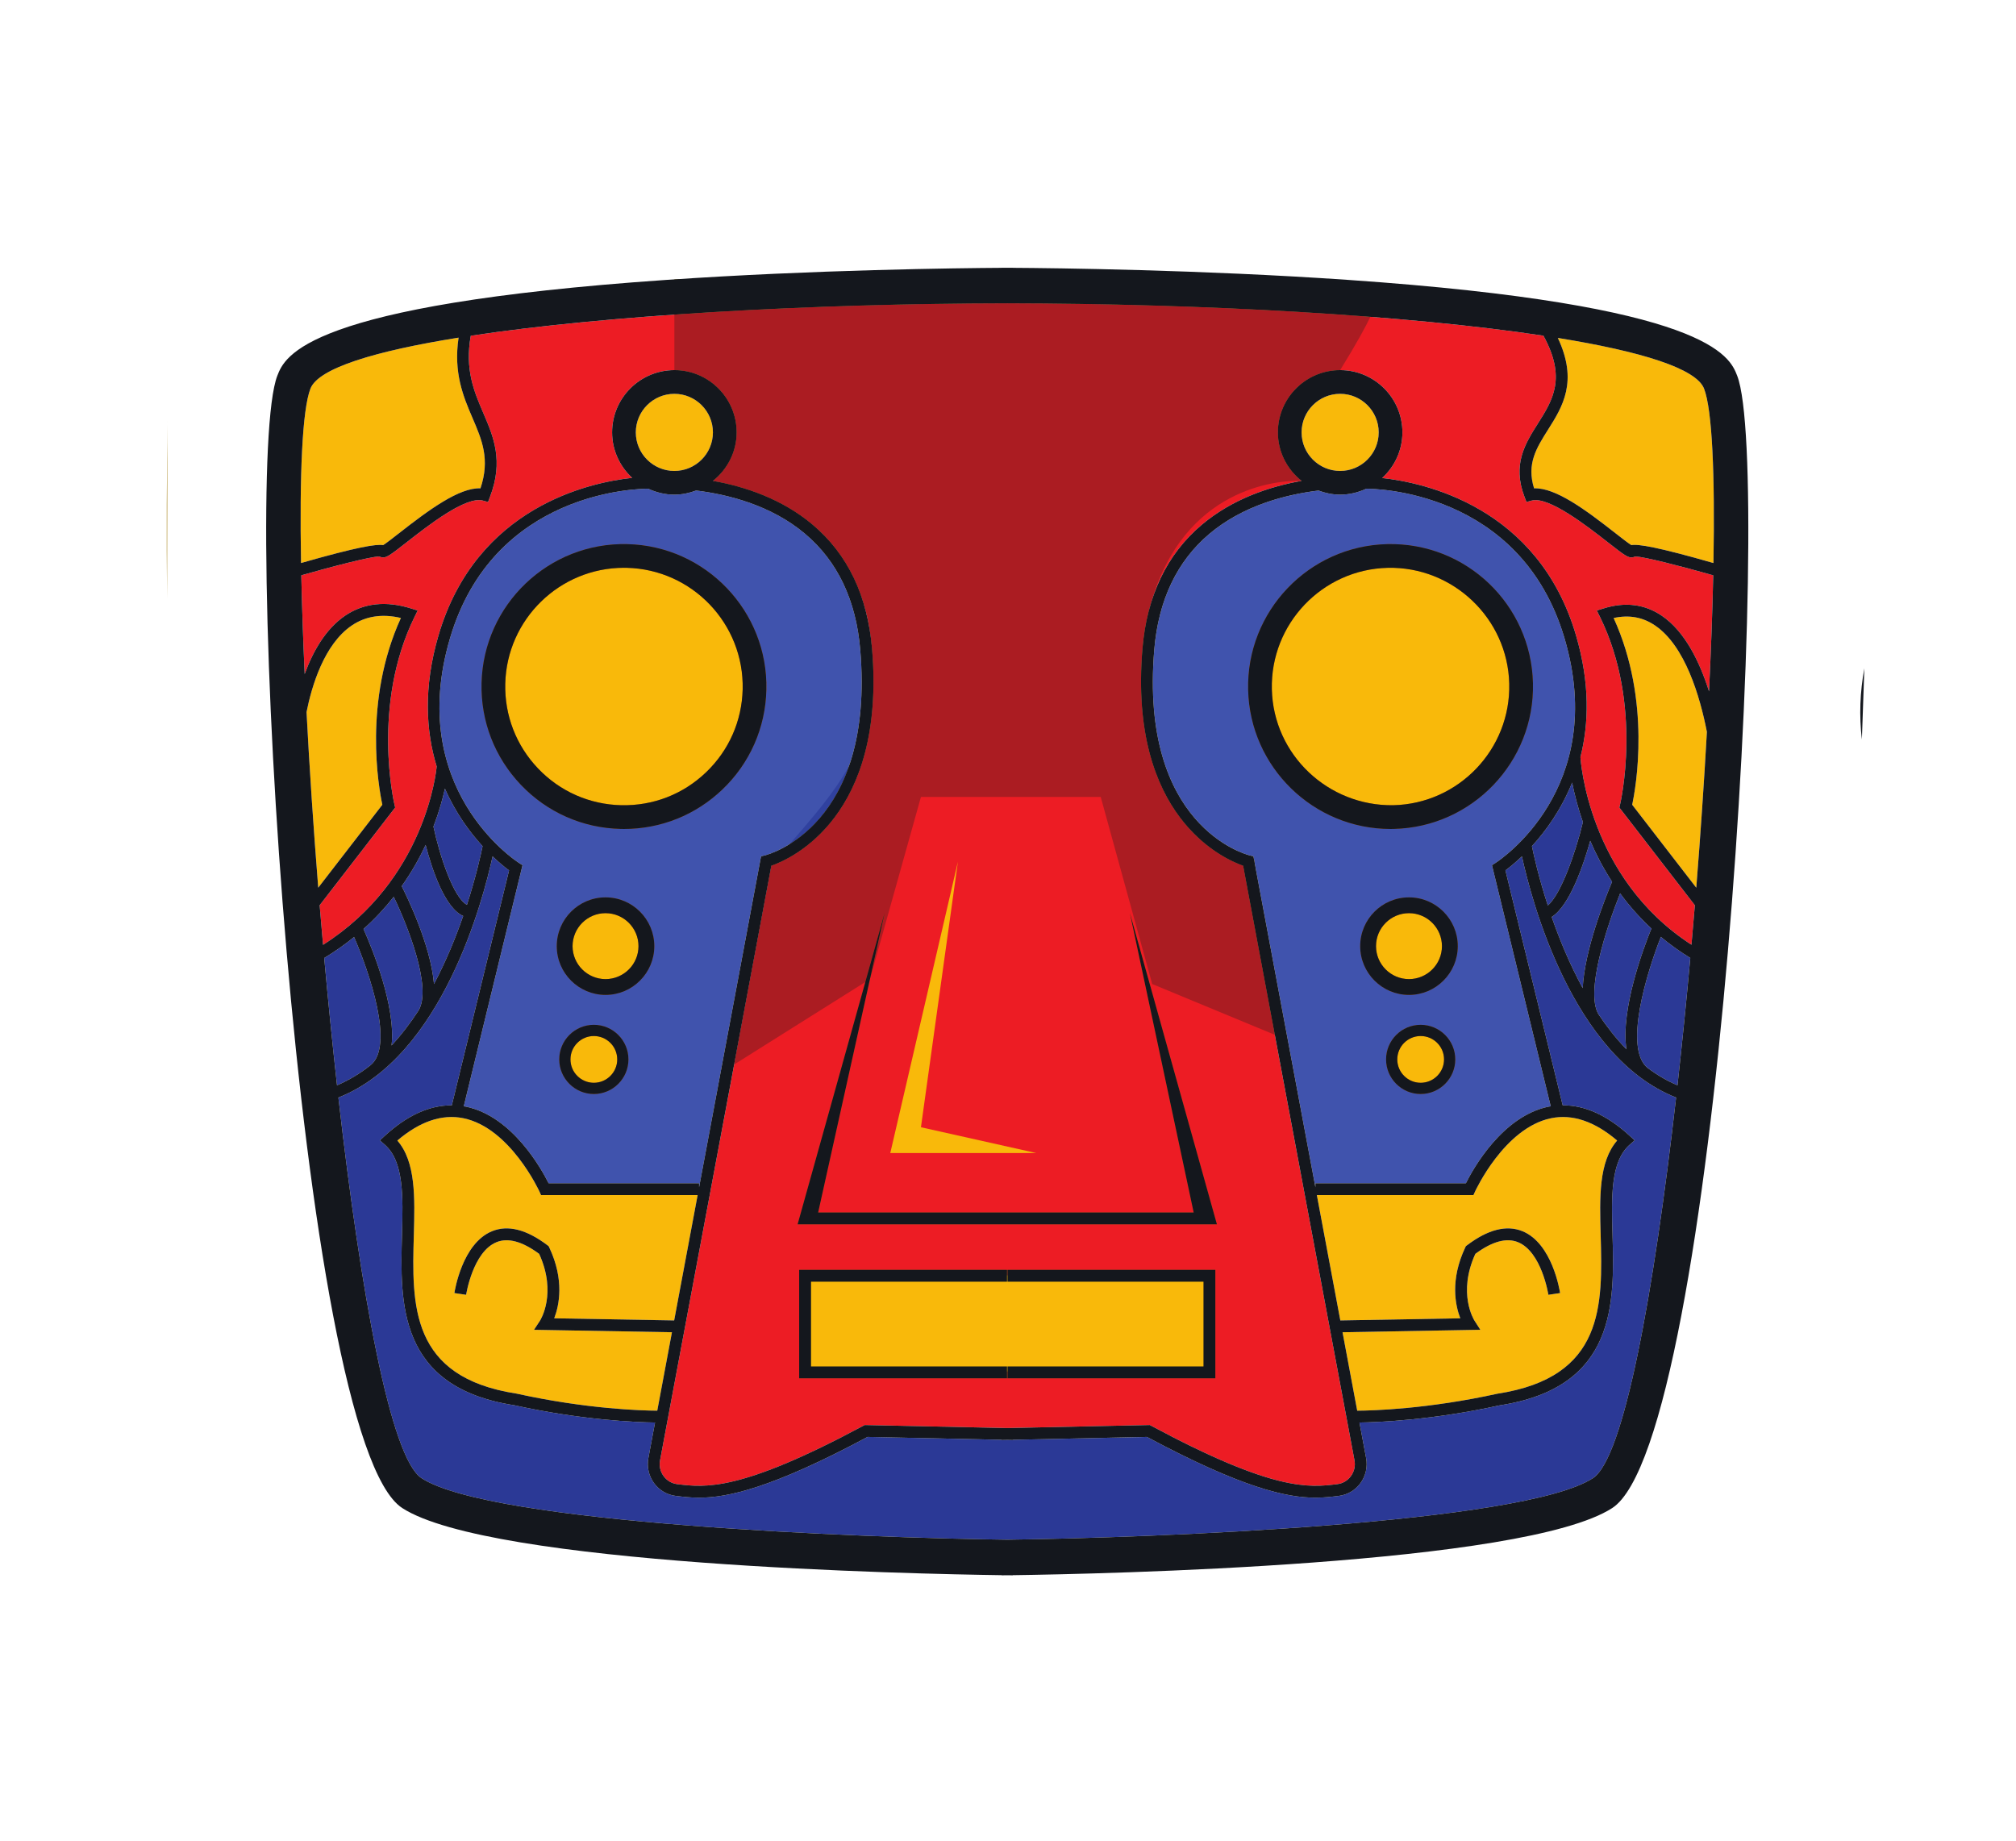 <?xml version="1.0" encoding="UTF-8" standalone="no"?>
<!-- Created with Inkscape (http://www.inkscape.org/) -->

<svg
   version="1.1"
   id="svg2"
   xml:space="preserve"
   width="226.736"
   height="207.093"
   viewBox="0 0 226.736 207.093"
   sodipodi:docname="icon.svg"
   inkscape:version="1.1 (c68e22c387, 2021-05-23)"
   xmlns:inkscape="http://www.inkscape.org/namespaces/inkscape"
   xmlns:sodipodi="http://sodipodi.sourceforge.net/DTD/sodipodi-0.dtd"
   xmlns="http://www.w3.org/2000/svg"
   xmlns:svg="http://www.w3.org/2000/svg"><defs
     id="defs6"><clipPath
       clipPathUnits="userSpaceOnUse"
       id="clipPath512"><path
         d="m 3187.32,1417.63 c -22.25,0 -44.62,2.06 -66.79,4.12 -32.45,3.03 -66.63,6.68 -93,25.81 -4.99,3.63 -9.69,8.12 -13.88,13.21 32.07,72.24 73.1,147.02 115.09,223.51 26.87,48.96 54.66,99.58 80.78,150.74 113.64,222.59 88.56,430.37 74.1,504.21 37.01,-27.33 88.45,-65.48 139.37,-103.85 -2.57,-60.84 -17.59,-354.76 -71.66,-477.29 -38.9,-88.14 -80.28,-217.85 -108.18,-334.82 -3.15,-0.73 -6.32,-1.37 -9.48,-1.93 -15.32,-2.7 -30.81,-3.71 -46.35,-3.71"
         id="path510" /></clipPath><linearGradient
       x1="0"
       y1="0"
       x2="1"
       y2="0"
       gradientUnits="userSpaceOnUse"
       gradientTransform="matrix(472.291,0,0,-472.291,2950.7,1753.08)"
       spreadMethod="pad"
       id="linearGradient518"><stop
         style="stop-opacity:1;stop-color:#7840a4"
         offset="0"
         id="stop514" /><stop
         style="stop-opacity:1;stop-color:#445bb2"
         offset="1"
         id="stop516" /></linearGradient><clipPath
       clipPathUnits="userSpaceOnUse"
       id="clipPath542"><path
         d="m 1918.14,1166.93 h -5.7 c -2.11,11.04 -5.68,22.66 -11.17,34.86 -3.5,7.76 -7.29,14.48 -11.37,20.15 16.21,-14.07 27.45,-34.52 28.24,-55.01 m -121.48,44.73 c -0.02,3.52 -0.1,7.16 -0.25,10.93 8.9,7.35 19.46,12.77 30.6,15.54 -11.57,-6.28 -21.98,-16.21 -30.35,-26.47 m -24.55,202.98 c -2.23,0 -4.49,0.02 -6.77,0.08 -27.9,119.16 -70.35,253.08 -110.2,343.37 -55.08,124.83 -69.64,427.69 -71.79,480.48 51.1,37.67 102.69,75.06 139.72,101.75 -14.44,-72.9 -40.3,-281.64 73.89,-505.3 26.11,-51.15 53.9,-101.77 80.77,-150.73 45.74,-83.32 90.34,-164.62 123.47,-242.81 -5.46,-4.55 -11.45,-8.43 -17.73,-11.47 -27.99,-13.52 -60.25,-14.06 -91.34,-14.33 -39,-0.34 -78,-0.69 -116.99,-1.03 -1.01,-0.01 -2.01,-0.01 -3.03,-0.01"
         id="path540" /></clipPath><linearGradient
       x1="0"
       y1="0"
       x2="1"
       y2="0"
       gradientUnits="userSpaceOnUse"
       gradientTransform="matrix(472.421,0,0,-472.421,1583.35,1753.63)"
       spreadMethod="pad"
       id="linearGradient548"><stop
         style="stop-opacity:1;stop-color:#7840a4"
         offset="0"
         id="stop544" /><stop
         style="stop-opacity:1;stop-color:#445bb2"
         offset="1"
         id="stop546" /></linearGradient><clipPath
       clipPathUnits="userSpaceOnUse"
       id="clipPath860"><path
         d="m 493.496,303.719 c -23.433,0 -47,2.261 -70.473,6.84 C 279.84,338.551 184.699,443.699 140.242,623.09 120.547,702.578 129.402,788.238 165.184,864.289 231.91,1006.1 316.707,1090.22 418.406,1116 l 26.192,-0.78 c 10.336,4.21 21.379,6.09 32.507,6.09 14.586,0 29.329,-3.24 42.868,-8.75 23.882,-9.71 44.531,-25.95 63.547,-43.37 75.812,-69.409 130.726,-161.37 155.878,-261.049 25.149,-99.672 20.45,-206.68 -13.355,-303.762 -16.285,-46.77 -39.445,-91.641 -72.219,-128.77 -23.172,-26.257 -51.379,-48.507 -82.906,-63.527 -25.387,-5.551 -51.316,-8.363 -77.422,-8.363 m 4019.494,0.011 c -67.36,0 -133.48,18.692 -192.34,54.86 -118.25,139.308 -166.86,359.262 -107.91,531.398 33.15,96.762 107.21,180.702 201.83,218.442 l 3.4,0.98 c 34.85,10.09 68.33,15.13 100.35,15.13 133.2,0 241.52,-87.13 322.97,-260.251 35.79,-76.051 44.64,-161.711 24.94,-241.199 -44.46,-179.391 -139.59,-284.539 -282.78,-312.531 -23.46,-4.571 -47.04,-6.829 -70.46,-6.829 m -388.73,473.899 c -19.33,229.291 -12.92,512.151 -7.13,767.571 2.18,96.65 4.31,190.79 4.86,276.95 10.9,25.82 37.79,45.65 65.63,50.75 5.83,1.07 11.71,1.58 17.57,1.58 29.04,0 57.91,-12.45 80.43,-31.24 27.07,-22.58 45.99,-53.46 60.87,-85.41 24.67,-52.99 39.74,-109.08 48.5,-166.71 l 6.45,-293.54 c 0.1,1.81 0.2,3.61 0.29,5.42 -0.24,-23.8 -0.53,-47.35 -0.87,-70.56 -20.97,-48.47 -68.73,-88.35 -120.11,-95.67 -5.89,-0.84 -11.8,-1.24 -17.69,-1.24 -62.2,0 -122.58,45.23 -140.15,104.89 -1.21,6.04 -2.51,12.06 -3.92,18.07 0.86,-6.14 2.18,-12.18 3.92,-18.07 30.05,-150.33 0.43,-309.611 1.35,-462.791 M 861.656,844.211 c -16.922,98.461 -81.449,188.489 -167.09,239.939 -27.058,16.25 -56.378,28.58 -86.82,36.85 l -0.078,3.17 c -7.992,332.98 -1.773,803.6 -0.293,903.93 0.082,-0.05 0.164,-0.1 0.242,-0.15 v -248.51 c -1.441,-6.9 -1.551,-13.98 0,-20.94 v 20.94 c 5.375,25.69 29.25,49.03 55.004,55.41 6.481,1.61 13.059,2.36 19.637,2.36 26.594,0 53.183,-12.31 73.293,-30.32 25.078,-22.47 41.66,-52.76 56.023,-83.21 40.942,-86.79 68.188,-180.11 79.918,-275.31 2.731,-128.76 4.805,-261.79 3.067,-389.26 -8.325,-72.04 -19.461,-143.751 -32.903,-214.899 M 4402.79,1519.88 c -1.69,23.93 -4.22,47.71 -7.8,71.24 l -9.43,429.48 c 4.58,2.33 9.1,4.83 13.53,7.49 0.94,-63.63 3.79,-276.24 3.7,-508.21 M 885.73,2023.85 c 0.676,1.1 1.333,2.21 1.965,3.33 -0.023,-0.5 -0.047,-1.01 -0.074,-1.5 -0.621,-0.62 -1.254,-1.23 -1.891,-1.83 m -85.214,851.83 c -21.215,0 -46.434,8.98 -76.028,32.59 -101.187,80.7 -111.168,491.85 -111.441,639.08 0.113,17.42 0.234,34.77 0.355,52.14 l 0.004,0.38 c 0,0 0,-0.05 -0.004,-0.13 2.434,350.38 5.696,687.07 9.903,862.81 40.808,21.17 80.136,30.54 117.859,30.54 196.035,0 349.196,-252.79 447.416,-414.91 15.39,-25.4 29.92,-49.39 42.99,-69.73 72.61,-113.02 78.2,-180.05 74.33,-211.39 -26.66,29.91 -81.5,92.87 -151.98,181.58 -81.03,102 -243.076,203.21 -249.94,207.46 l -24.398,15.15 10.859,-206.14 3.903,-4.04 c 95.203,-98.46 317.466,-366.16 275.456,-489.62 -76.64,122.97 -200.362,269.92 -259.73,290.66 l -18.375,6.41 -1.523,-19.4 c -11.176,-142.01 -12.531,-555.72 -11.945,-849.99 -14.832,-25.05 -39.961,-53.45 -77.711,-53.45 m 3503.314,7.94 c -5.44,0 -10.89,0.69 -16.24,2.16 -21.51,5.92 -37.85,23.16 -51.78,40.59 -59.05,73.88 -97.84,165.68 -107.67,259.87 -0.76,240.98 -3.69,489.26 -11.84,592.88 l -1.53,19.4 -18.38,-6.41 c -59.36,-20.75 -183.08,-167.69 -259.71,-290.66 -41.99,123.43 180.25,391.14 275.45,489.62 l 3.9,4.04 10.86,206.14 -24.4,-15.15 c -6.87,-4.25 -168.91,-105.46 -249.94,-207.46 -70.44,-88.68 -125.26,-151.62 -151.94,-181.54 -3.89,31.48 1.78,98.47 74.29,211.35 13.08,20.34 27.61,44.33 43,69.73 98.21,162.11 251.32,414.93 447.35,414.93 37.75,0 77.07,-9.37 117.91,-30.56 6.89,-287.29 11.24,-1004.84 13.56,-1508.89 -9.6,-16.14 -20.72,-31.49 -34.04,-44.22 -15.83,-15.13 -37.35,-25.82 -58.85,-25.82"
         id="path858" /></clipPath><linearGradient
       x1="0"
       y1="0"
       x2="1"
       y2="0"
       gradientUnits="userSpaceOnUse"
       gradientTransform="matrix(0,4704.64,4704.64,0,2503.24,-147.74)"
       spreadMethod="pad"
       id="linearGradient866"><stop
         style="stop-opacity:1;stop-color:#7840a4"
         offset="0"
         id="stop862" /><stop
         style="stop-opacity:1;stop-color:#445bb2"
         offset="1"
         id="stop864" /></linearGradient><clipPath
       clipPathUnits="userSpaceOnUse"
       id="clipPath884"><path
         d="m 815.934,2409.17 c -28.387,4.51 -56.918,7.39 -85.422,9.38 -30.551,2.03 -61.039,2.99 -91.602,2.99 -10.398,0 -20.801,-0.11 -31.222,-0.33 0.179,60.13 1.843,600.22 5.359,1126.14 0.273,-147.23 10.254,-558.38 111.441,-639.08 29.594,-23.61 54.813,-32.59 76.028,-32.59 37.75,0 62.879,28.4 77.711,53.45 0.242,-121.08 0.808,-221.92 1.16,-275.33 -30.586,29.21 -47.047,37.82 -58.145,37.82 -5.121,0 -9.097,-1.84 -12.797,-4.33 -25.386,-17.09 -41.769,-54.28 -44.957,-102.01 -3.433,-51.48 9.524,-120.48 52.446,-176.11"
         id="path882" /></clipPath><linearGradient
       x1="0"
       y1="0"
       x2="1"
       y2="0"
       gradientUnits="userSpaceOnUse"
       gradientTransform="matrix(0,4704.64,4704.64,0,2503.24,-147.74)"
       spreadMethod="pad"
       id="linearGradient890"><stop
         style="stop-opacity:1;stop-color:#633199"
         offset="0"
         id="stop886" /><stop
         style="stop-opacity:1;stop-color:#3248a4"
         offset="1"
         id="stop888" /></linearGradient><clipPath
       clipPathUnits="userSpaceOnUse"
       id="clipPath902"><path
         d="m 613.402,3599.49 c 0,0.06 0,0.19 0,0.25 0.004,0.08 0.004,0.13 0.004,0.13 l -0.004,-0.38"
         id="path900" /></clipPath><linearGradient
       x1="0"
       y1="0"
       x2="1"
       y2="0"
       gradientUnits="userSpaceOnUse"
       gradientTransform="matrix(0,4704.64,4704.64,0,2503.24,-147.74)"
       spreadMethod="pad"
       id="linearGradient908"><stop
         style="stop-opacity:1;stop-color:#633199"
         offset="0"
         id="stop904" /><stop
         style="stop-opacity:1;stop-color:#3248a4"
         offset="1"
         id="stop906" /></linearGradient><clipPath
       clipPathUnits="userSpaceOnUse"
       id="clipPath922"><path
         d="m 891.492,1448.37 c -11.73,95.2 -38.976,188.52 -79.918,275.31 -14.363,30.45 -30.945,60.74 -56.023,83.21 -20.11,18.01 -46.699,30.32 -73.293,30.32 -6.578,0 -13.156,-0.75 -19.637,-2.36 -25.754,-6.38 -49.629,-29.72 -55.004,-55.41 v 248.51 c 13.551,-8.12 27.906,-14.69 42.449,-19.79 16.766,-6.1 34.539,-10.17 51.196,-13.62 16.91,-3.59 33.89,-7.06 51.226,-9.73 15.641,-2.42 31.582,-4.3 48.032,-4.3 1.746,0 3.5,0.02 5.257,0.06 18.098,0.48 38.004,4.19 54.571,15.58 10.789,7.42 18.976,17.21 25.382,27.7 0.637,0.6 1.27,1.21 1.891,1.83 -6.25,-127.4 -2.363,-299.55 1.727,-480.45 0.722,-31.92 1.457,-64.24 2.144,-96.86 M 607.617,1758.5 c -1.551,6.96 -1.441,14.04 0,20.94 v -20.94"
         id="path920" /></clipPath><linearGradient
       x1="0"
       y1="0"
       x2="1"
       y2="0"
       gradientUnits="userSpaceOnUse"
       gradientTransform="matrix(0,4704.64,4704.64,0,2503.24,-147.74)"
       spreadMethod="pad"
       id="linearGradient928"><stop
         style="stop-opacity:1;stop-color:#633199"
         offset="0"
         id="stop924" /><stop
         style="stop-opacity:1;stop-color:#3248a4"
         offset="1"
         id="stop926" /></linearGradient><clipPath
       clipPathUnits="userSpaceOnUse"
       id="clipPath952"><path
         d="m 570.918,312.082 c 31.527,15.02 59.734,37.27 82.906,63.527 32.774,37.129 55.934,82 72.219,128.77 33.805,97.082 38.504,204.09 13.355,303.762 -25.152,99.679 -80.066,191.64 -155.878,261.049 -19.016,17.42 -39.665,33.66 -63.547,43.37 -13.539,5.51 -28.282,8.75 -42.868,8.75 -11.128,0 -22.171,-1.88 -32.507,-6.09 l -26.192,0.78 c 22.438,5.68 45.696,8.53 69.766,8.53 32.023,0 65.461,-5.03 100.332,-15.12 l 19.656,-5.69 -0.414,17.28 c 30.442,-8.27 59.762,-20.6 86.82,-36.85 85.641,-51.45 150.168,-141.478 167.09,-239.939 13.442,71.148 24.578,142.859 32.903,214.899 C 892.363,898.02 884.074,745.77 863.309,621.91 846.301,520.469 788.078,428.73 703.563,370.172 662.637,341.82 617.684,322.301 570.918,312.082"
         id="path950" /></clipPath><linearGradient
       x1="0"
       y1="0"
       x2="1"
       y2="0"
       gradientUnits="userSpaceOnUse"
       gradientTransform="matrix(0,4704.64,4704.64,0,2503.24,-147.74)"
       spreadMethod="pad"
       id="linearGradient958"><stop
         style="stop-opacity:1;stop-color:#633199"
         offset="0"
         id="stop954" /><stop
         style="stop-opacity:1;stop-color:#3248a4"
         offset="1"
         id="stop956" /></linearGradient><clipPath
       clipPathUnits="userSpaceOnUse"
       id="clipPath972"><path
         d="m 4401.44,1297.58 -6.45,293.54 c 3.58,-23.53 6.11,-47.31 7.8,-71.24 -0.02,-71.72 -0.33,-145.29 -1.06,-216.88 -0.09,-1.81 -0.19,-3.61 -0.29,-5.42"
         id="path970" /></clipPath><linearGradient
       x1="0"
       y1="0"
       x2="1"
       y2="0"
       gradientUnits="userSpaceOnUse"
       gradientTransform="matrix(0,4704.64,4704.64,0,2503.24,-147.74)"
       spreadMethod="pad"
       id="linearGradient978"><stop
         style="stop-opacity:1;stop-color:#633199"
         offset="0"
         id="stop974" /><stop
         style="stop-opacity:1;stop-color:#3248a4"
         offset="1"
         id="stop976" /></linearGradient><clipPath
       clipPathUnits="userSpaceOnUse"
       id="clipPath992"><path
         d="m 4394.99,1591.12 c -8.76,57.63 -23.83,113.72 -48.5,166.71 -14.88,31.95 -33.8,62.83 -60.87,85.41 -22.52,18.79 -51.39,31.24 -80.43,31.24 -5.86,0 -11.74,-0.51 -17.57,-1.58 -27.84,-5.1 -54.73,-24.93 -65.63,-50.75 0.48,75.77 -0.25,145.36 -3.22,205.04 6.68,-11.73 15.43,-22.84 27.36,-31.04 16.56,-11.39 36.46,-15.1 54.56,-15.58 1.76,-0.04 3.52,-0.06 5.26,-0.06 16.45,0 32.39,1.88 48.03,4.3 17.34,2.67 34.32,6.14 51.23,9.73 16.65,3.45 34.43,7.52 51.19,13.62 9.87,3.46 19.66,7.6 29.16,12.44 l 9.43,-429.48 m -204.46,818.05 c 42.93,55.63 55.88,124.63 52.45,176.11 -3.19,47.73 -19.57,84.92 -44.96,102.01 -3.69,2.49 -7.67,4.33 -12.78,4.33 -11.1,0 -27.56,-8.61 -58.15,-37.82 0.58,88.49 1.76,307.28 1.05,532.44 9.83,-94.19 48.62,-185.99 107.67,-259.87 13.93,-17.43 30.27,-34.67 51.78,-40.59 5.35,-1.47 10.8,-2.16 16.24,-2.16 21.5,0 43.02,10.69 58.85,25.82 13.32,12.73 24.44,28.08 34.04,44.22 1.29,-281.12 1.95,-495.82 2.06,-532.45 -10.42,0.22 -20.83,0.33 -31.22,0.33 -30.56,0 -61.05,-0.96 -91.6,-2.99 -28.5,-1.99 -57.04,-4.87 -85.43,-9.38"
         id="path990" /></clipPath><linearGradient
       x1="0"
       y1="0"
       x2="1"
       y2="0"
       gradientUnits="userSpaceOnUse"
       gradientTransform="matrix(0,4704.64,4704.64,0,2503.24,-147.74)"
       spreadMethod="pad"
       id="linearGradient998"><stop
         style="stop-opacity:1;stop-color:#633199"
         offset="0"
         id="stop994" /><stop
         style="stop-opacity:1;stop-color:#3248a4"
         offset="1"
         id="stop996" /></linearGradient><clipPath
       clipPathUnits="userSpaceOnUse"
       id="clipPath1012"><path
         d="m 4320.65,358.59 c -5.98,3.68 -11.9,7.539 -17.73,11.582 -84.52,58.558 -142.75,150.297 -159.76,251.738 -8.05,48.012 -14.22,100.301 -18.9,155.719 -0.92,153.18 28.7,312.461 -1.35,462.791 17.57,-59.66 77.95,-104.89 140.15,-104.89 5.89,0 11.8,0.4 17.69,1.24 51.38,7.32 99.14,47.2 120.11,95.67 -0.55,-37.2 -1.23,-73.49 -2.06,-108.27 l -0.49,-20.45 16.26,4.71 C 4319.95,1070.69 4245.89,986.75 4212.74,889.988 4153.79,717.852 4202.4,497.898 4320.65,358.59 m -197.74,881.83 c -1.74,5.89 -3.06,11.93 -3.92,18.07 1.41,-6.01 2.71,-12.03 3.92,-18.07"
         id="path1010" /></clipPath><linearGradient
       x1="0"
       y1="0"
       x2="1"
       y2="0"
       gradientUnits="userSpaceOnUse"
       gradientTransform="matrix(0,4704.64,4704.64,0,2503.24,-147.74)"
       spreadMethod="pad"
       id="linearGradient1018"><stop
         style="stop-opacity:1;stop-color:#633199"
         offset="0"
         id="stop1014" /><stop
         style="stop-opacity:1;stop-color:#3248a4"
         offset="1"
         id="stop1016" /></linearGradient><clipPath
       clipPathUnits="userSpaceOnUse"
       id="clipPath1302"><path
         d="m 3094.04,1166.93 h -139.28 c -14.9,91.04 12.7,189.8 58.89,293.84 4.19,-5.09 8.89,-9.58 13.88,-13.21 26.37,-19.13 60.55,-22.78 93,-25.81 22.17,-2.06 44.54,-4.12 66.79,-4.12 15.54,0 31.03,1.01 46.35,3.71 3.16,0.56 6.33,1.2 9.48,1.93 -19.96,-83.67 -33.02,-160.83 -33.34,-211.61 -13.88,17.03 -33.35,33.2 -54.51,33.2 -0.47,0 -0.94,-0.01 -1.42,-0.02 -19.74,-0.73 -36.13,-15.22 -48.67,-43.05 -5.5,-12.2 -9.06,-23.82 -11.17,-34.86"
         id="path1300" /></clipPath><linearGradient
       x1="0"
       y1="0"
       x2="1"
       y2="0"
       gradientUnits="userSpaceOnUse"
       gradientTransform="matrix(472.291,0,0,-472.291,2950.7,1753.08)"
       spreadMethod="pad"
       id="linearGradient1308"><stop
         style="stop-opacity:1;stop-color:#633199"
         offset="0"
         id="stop1304" /><stop
         style="stop-opacity:1;stop-color:#3248a4"
         offset="1"
         id="stop1306" /></linearGradient><clipPath
       clipPathUnits="userSpaceOnUse"
       id="clipPath1320"><path
         d="m 2051.72,1166.93 h -133.58 c -0.79,20.49 -12.03,40.94 -28.24,55.01 -10.57,14.69 -23.06,22.37 -37.31,22.9 -0.45,0.01 -0.9,0.02 -1.34,0.02 -8.41,0 -16.58,-2.56 -24.24,-6.73 -11.14,-2.77 -21.7,-8.19 -30.6,-15.54 -1.84,48.71 -13.6,117.53 -31.07,192.13 2.28,-0.06 4.54,-0.08 6.77,-0.08 1.02,0 2.02,0 3.03,0.01 38.99,0.34 77.99,0.69 116.99,1.03 31.09,0.27 63.35,0.81 91.34,14.33 6.28,3.04 12.27,6.92 17.73,11.47 41.07,-96.97 64.49,-189.16 50.52,-274.55"
         id="path1318" /></clipPath><linearGradient
       x1="0"
       y1="0"
       x2="1"
       y2="0"
       gradientUnits="userSpaceOnUse"
       gradientTransform="matrix(472.421,0,0,-472.421,1583.35,1753.63)"
       spreadMethod="pad"
       id="linearGradient1326"><stop
         style="stop-opacity:1;stop-color:#633199"
         offset="0"
         id="stop1322" /><stop
         style="stop-opacity:1;stop-color:#3248a4"
         offset="1"
         id="stop1324" /></linearGradient></defs><sodipodi:namedview
     id="namedview4"
     pagecolor="#cdcdcd"
     bordercolor="#666666"
     borderopacity="1.0"
     inkscape:pageshadow="2"
     inkscape:pageopacity="0.0"
     inkscape:pagecheckerboard="0"
     showgrid="false"
     fit-margin-top="30"
     fit-margin-left="30"
     fit-margin-right="30"
     fit-margin-bottom="30"
     lock-margins="true"
     inkscape:zoom="1.3316104"
     inkscape:cx="113.39653"
     inkscape:cy="69.089276"
     inkscape:window-width="1920"
     inkscape:window-height="1007"
     inkscape:window-x="0"
     inkscape:window-y="0"
     inkscape:window-maximized="1"
     inkscape:current-layer="g10" /><g
     id="g8"
     inkscape:groupmode="layer"
     inkscape:label="ink_ext_XXXXXX"
     transform="matrix(1.333,0,0,-1.333,-220.397,497.2)"><g
       id="g10"
       transform="scale(0.1)"><path
         d="m 1915.33,3402.06 c 6.66,17.11 53.86,31.6 124.98,43 -4.43,-29.65 3.98,-49.72 11.7,-67.66 8.03,-18.66 15.01,-34.9 6.77,-59.48 -17.78,0.81 -43.5,-18.14 -68.55,-37.75 -5.14,-4.03 -10.88,-8.52 -13.54,-10.16 -5.97,1 -22.03,-1.6 -69.3,-15.11 -1.3,74.51 1.01,129.33 7.94,147.16"
         style="fill:#f9b90a;fill-opacity:1;fill-rule:nonzero;stroke:none"
         id="path122" /><path
         d="m 2955.62,3446.69 c 19.54,-35.62 7.87,-54.29 -4.53,-73.88 -10.8,-17.06 -21.96,-34.71 -11.4,-62.21 l 1.63,-4.21 4.36,1.19 c 14.22,3.87 46.91,-21.59 64.41,-35.29 14.16,-11.1 17.27,-13.39 21.05,-12.53 l 2.25,0.66 c 7.7,-0.39 36.43,-7.63 65.48,-15.88 -0.64,-30.05 -1.84,-63.03 -3.54,-97.92 -7.91,25.03 -20.38,50.58 -39.87,63.82 -14.35,9.76 -30.9,11.84 -49.19,6.11 l -5.58,-1.74 2.59,-5.24 c 36.74,-74.56 17.16,-157.79 16.96,-158.63 l -0.57,-2.34 63.71,-82.44 c -0.92,-11.11 -1.88,-22.22 -2.85,-33.33 -87.7,56.75 -93.63,157.22 -93.69,158.3 h -0.01 c 7.13,28.12 8.12,62.31 -3.71,102.68 -31.93,108.91 -128.62,128.97 -163.57,132.8 10.43,9.61 17.08,23.25 17.08,38.51 0,28.97 -23.57,52.53 -52.53,52.53 -28.97,0 -52.53,-23.56 -52.53,-52.53 0,-16.62 7.91,-31.29 20,-40.92 -26.49,-4.7 -58.02,-14.93 -84.18,-36.99 -29.49,-24.88 -46.35,-60.06 -50.08,-104.58 -11.87,-141.48 67.85,-177.16 84.95,-183.14 l 93.94,-501.68 c 0.88,-4.73 -0.2,-9.47 -3.03,-13.34 -2.77,-3.79 -6.86,-6.19 -11.5,-6.76 -23.66,-2.87 -53.14,-6.46 -157.01,49.28 l -1.16,0.62 -120.26,-2.56 -120.26,2.56 -1.16,-0.62 c -103.88,-55.74 -133.35,-52.15 -157.01,-49.28 -4.65,0.57 -8.73,2.97 -11.51,6.76 -2.84,3.87 -3.91,8.61 -3.02,13.34 l 93.93,501.68 c 17.1,5.98 96.83,41.66 84.95,183.14 -3.73,44.52 -20.58,79.7 -50.08,104.58 -26.17,22.07 -57.71,32.3 -84.16,37 12.08,9.63 19.99,24.29 19.99,40.91 0,28.97 -23.57,52.53 -52.54,52.53 -28.96,0 -52.53,-23.56 -52.53,-52.53 0,-15.19 6.58,-28.78 16.91,-38.38 -35.56,-3.8 -131.56,-24.31 -163.4,-132.93 -12.96,-44.2 -10.54,-81 -1.53,-110.53 -0.43,-4.8 -9.77,-95.74 -95.87,-150.54 -0.98,11.14 -1.93,22.28 -2.85,33.42 l 63.7,82.45 -0.57,2.33 c -0.2,0.83 -19.77,84.07 16.97,158.63 l 2.58,5.24 -5.58,1.74 c -21.08,6.59 -39.73,4.58 -55.4,-5.94 -16.83,-11.32 -27.55,-30.73 -34.35,-49.38 -1.34,29.51 -2.3,57.48 -2.85,83.3 28.87,8.2 57.42,15.41 65.33,15.89 l 2.4,-0.66 c 3.74,-0.89 6.89,1.44 21.06,12.53 17.49,13.7 49.95,39.21 64.4,35.29 l 4.36,-1.19 1.62,4.21 c 11.73,30.51 2.93,50.97 -5.57,70.75 -7.78,18.07 -15.75,36.69 -10.62,65.31 115.02,17.4 287.03,27.14 452.66,27.33 165.49,-0.19 337.36,-9.91 452.38,-27.3"
         style="fill:#ed1c24;fill-opacity:1;fill-rule:nonzero;stroke:none"
         id="path124" /><path
         d="m 1912.03,3129.13 c 4.35,21.82 14.81,57.37 38.37,73.19 11.66,7.83 25.52,9.92 41.24,6.22 -32,-70.01 -18.72,-143.3 -15.66,-157.58 l -54.08,-70 c -4.06,50.8 -7.4,101 -9.87,148.17"
         style="fill:#f9b90a;fill-opacity:1;fill-rule:nonzero;stroke:none"
         id="path126" /><path
         d="m 2200.32,3317.6 c 6.73,-3.13 14.16,-5.01 22.05,-5.01 6.48,0 12.63,1.33 18.37,3.49 27.28,-3.36 63.39,-12.48 91.9,-36.52 27.39,-23.1 43.05,-55.99 46.56,-97.77 12.48,-148.64 -76.75,-172.64 -80.56,-173.59 l -3.13,-0.78 -52.27,-279.2 v 3.39 h -126.98 c -6.03,12.08 -30.66,56.61 -69.87,64.64 l -1.71,0.23 49.58,203.45 -2.99,1.93 c -3.91,2.52 -95.26,63.11 -58.32,189.14 36.62,124.93 159.2,126.56 167.37,126.6"
         style="fill:#4053ad;fill-opacity:1;fill-rule:nonzero;stroke:none"
         id="path128" /><path
         d="m 2189.84,3365.12 c 0,17.94 14.6,32.53 32.54,32.53 17.93,0 32.52,-14.59 32.52,-32.53 0,-17.94 -14.59,-32.53 -32.52,-32.53 -17.94,0 -32.54,14.59 -32.54,32.53"
         style="fill:#f9b90a;fill-opacity:1;fill-rule:nonzero;stroke:none"
         id="path130" /><path
         d="m 2116.83,2677.4 -0.52,1.11 -0.98,0.74 c -17.62,13.37 -33.36,17.37 -46.78,11.88 -25.27,-10.3 -31.51,-50.48 -31.77,-52.19 l 9.9,-1.47 c 0.05,0.36 5.66,36.27 25.66,44.41 9.7,3.94 21.79,0.63 35.96,-9.86 15.16,-33.24 1.23,-55.58 0.63,-56.5 l -4.97,-7.58 116.37,-2.06 -12.39,-66.18 c -13.39,0.08 -59.7,1.42 -118.62,14.39 -90.13,13.82 -88.42,74.84 -86.76,133.84 0.88,31.66 1.73,61.69 -13.91,79.7 19,16.17 37.71,22.51 55.7,18.83 39.47,-8.06 63.96,-61.37 64.21,-61.9 l 1.33,-2.95 H 2242 l -19.8,-105.76 -101.21,1.79 c 4.18,10.8 8.79,32.32 -4.16,59.76"
         style="fill:#f9b90a;fill-opacity:1;fill-rule:nonzero;stroke:none"
         id="path132" /><path
         d="m 2997.35,2482.73 c -59.34,-38.39 -371.95,-50.35 -494.11,-51.87 -122.17,1.52 -434.78,13.48 -494.12,51.87 -26.17,16.93 -51.38,155.88 -70.21,321.18 87.77,34.57 122.22,167.19 130.09,203.48 5.95,-5.68 10.93,-9.64 13.9,-11.84 l -48.29,-198.19 0.06,-0.02 c -18.75,0.12 -37.77,-8.41 -56.68,-25.79 l -4.1,-3.77 4.19,-3.67 c 16.21,-14.22 15.37,-44.18 14.48,-75.9 -1.61,-57.4 -3.61,-128.85 94.93,-143.95 56.95,-12.54 102.66,-14.32 118.58,-14.54 l -5.63,-30.07 c -1.37,-7.36 0.37,-15.05 4.79,-21.09 4.43,-6.04 10.95,-9.87 18.37,-10.77 5.88,-0.72 12.1,-1.48 19.55,-1.48 24.2,0 61.39,7.98 142.24,51.25 l 113.04,-2.41 v -0.2 l 4.81,0.1 4.79,-0.1 v 0.2 l 113.06,2.41 c 80.84,-43.27 118.03,-51.25 142.23,-51.25 7.46,0 13.68,0.76 19.56,1.48 7.41,0.9 13.93,4.73 18.36,10.77 4.42,6.03 6.16,13.73 4.78,21.09 l -5.63,30.07 c 15.91,0.22 61.58,1.99 118.28,14.48 98.86,15.16 96.84,86.61 95.24,144.01 -0.9,31.72 -1.74,61.68 14.49,75.9 l 4.17,3.67 -4.09,3.77 c -18.88,17.37 -37.9,25.93 -56.65,25.8 l 0.03,0.01 -48.29,198.19 c 2.97,2.2 7.95,6.16 13.91,11.84 7.87,-36.28 42.3,-168.91 130.08,-203.48 -18.82,-165.3 -44.04,-304.25 -70.21,-321.18"
         style="fill:#2b3996;fill-opacity:1;fill-rule:nonzero;stroke:none"
         id="path134" /><path
         d="m 2897.55,2615.5 c -0.61,0.94 -14.54,23.28 0.62,56.52 14.17,10.48 26.25,13.8 35.97,9.86 19.99,-8.13 25.6,-44.05 25.66,-44.41 l 9.88,1.47 c -0.25,1.71 -6.49,41.89 -31.75,52.2 -13.42,5.46 -29.17,1.48 -46.78,-11.89 l -0.98,-0.74 -0.52,-1.11 c -12.96,-27.44 -8.34,-48.96 -4.17,-59.76 l -101.22,-1.79 -19.8,105.76 132.13,0.01 1.33,2.94 c 0.24,0.53 24.73,53.84 64.2,61.9 17.96,3.68 36.7,-2.65 55.7,-18.83 -15.64,-18.01 -14.8,-48.04 -13.91,-79.7 1.65,-59 3.37,-120.02 -87.08,-133.9 -58.62,-12.91 -104.91,-14.26 -118.31,-14.34 l -12.39,66.19 116.27,2.08 -4.85,7.54"
         style="fill:#f9b90a;fill-opacity:1;fill-rule:nonzero;stroke:none"
         id="path136" /><path
         d="m 2765.84,3316.05 c 5.71,-2.13 11.81,-3.46 18.26,-3.46 7.9,0 15.32,1.88 22.05,5.01 l 0.21,-0.01 c 5.36,-0.04 130.22,-0.56 167.17,-126.59 36.94,-126.03 -54.42,-186.62 -58.33,-189.14 l -3,-1.93 49.59,-203.45 -1.71,-0.23 c -39.2,-8.03 -63.84,-52.56 -69.87,-64.64 h -126.98 v -3.41 l -51.69,276.06 -0.6,3.16 -3.11,0.78 c -3.81,0.95 -93.03,24.95 -80.56,173.59 3.51,41.75 19.15,74.64 46.52,97.73 28.47,24.03 64.64,33.17 92.05,36.53"
         style="fill:#4053ad;fill-opacity:1;fill-rule:nonzero;stroke:none"
         id="path138" /><path
         d="m 2751.57,3365.12 c 0,17.94 14.59,32.53 32.53,32.53 17.94,0 32.53,-14.59 32.53,-32.53 0,-17.94 -14.59,-32.53 -32.53,-32.53 -17.94,0 -32.53,14.59 -32.53,32.53"
         style="fill:#f9b90a;fill-opacity:1;fill-rule:nonzero;stroke:none"
         id="path140" /><path
         d="m 1926.95,2921.63 c 9.17,5.55 17.55,11.48 25.2,17.69 13.06,-30.2 33.99,-91.58 14.04,-107.99 -8.74,-6.97 -18.23,-12.75 -28.44,-17.09 -3.9,35.02 -7.52,71.1 -10.8,107.39"
         style="fill:#2b3996;fill-opacity:1;fill-rule:nonzero;stroke:none"
         id="path142" /><path
         d="m 2028.78,3064.55 c 9.11,-20.72 21.11,-36.89 31.78,-48.53 -1.25,-6.21 -5.36,-25.22 -13.2,-49.48 -11.11,5.71 -22.91,40.74 -28.25,65.97 4.76,12.44 7.78,23.48 9.67,32.04"
         style="fill:#2b3996;fill-opacity:1;fill-rule:nonzero;stroke:none"
         id="path144" /><path
         d="m 2044.19,2957.1 c -6.19,-17.92 -14.32,-37.93 -24.63,-57.4 -2.69,32.96 -23.59,75.36 -27.24,82.56 8.36,11.81 14.97,23.59 20.19,34.75 5.32,-20.39 16.09,-53.07 31.68,-59.91"
         style="fill:#2b3996;fill-opacity:1;fill-rule:nonzero;stroke:none"
         id="path146" /><path
         d="m 2006.5,2877.29 c -6.81,-10.5 -14.4,-20.44 -22.74,-29.45 3.76,32.82 -16.31,81.76 -23.66,98.27 9.76,8.74 18.21,17.89 25.5,27.16 11.71,-24.29 32.52,-76.68 20.9,-95.98"
         style="fill:#2b3996;fill-opacity:1;fill-rule:nonzero;stroke:none"
         id="path148" /><path
         d="m 3025.64,2844.64 c -8.7,8.96 -16.54,19.04 -23.64,29.66 -11.01,18.82 6.72,72.88 18.33,101.87 7.46,-10.18 16.18,-20.2 26.39,-29.67 -6.66,-16.39 -26.08,-68.18 -21.08,-101.86"
         style="fill:#2b3996;fill-opacity:1;fill-rule:nonzero;stroke:none"
         id="path150" /><path
         d="m 2988.75,2896.25 c -11.04,20.26 -19.65,41.26 -26.17,60.03 15.09,9.4 26.72,43.61 32.53,64.21 4.8,-11.14 10.82,-22.84 18.43,-34.52 -6.03,-14.3 -23.17,-57.44 -24.79,-89.72"
         style="fill:#2b3996;fill-opacity:1;fill-rule:nonzero;stroke:none"
         id="path152" /><path
         d="m 2959.3,2965.96 c -7.96,24.55 -12.13,43.81 -13.38,50.06 11.52,12.59 24.6,30.46 33.92,53.64 1.79,-9.09 4.61,-20.55 9.09,-33.35 -6.11,-25.65 -18.6,-61.2 -29.63,-70.35"
         style="fill:#2b3996;fill-opacity:1;fill-rule:nonzero;stroke:none"
         id="path154" /><path
         d="m 3068.72,2814.24 c -9.09,3.87 -17.58,8.91 -25.5,14.9 -19.78,16.77 -0.63,79.52 11.47,110.33 7.52,-6.29 15.8,-12.25 24.84,-17.8 -3.28,-36.29 -6.9,-72.4 -10.81,-107.43"
         style="fill:#2b3996;fill-opacity:1;fill-rule:nonzero;stroke:none"
         id="path156" /><path
         d="m 3084.57,2980.96 -54.07,70 c 3.05,14.28 16.33,87.54 -15.65,157.54 13.09,2.84 24.56,0.76 34.98,-6.32 25.25,-17.14 37.77,-59.5 43.7,-89.73 -2.36,-42.26 -5.38,-86.63 -8.96,-131.49"
         style="fill:#f9b90a;fill-opacity:1;fill-rule:nonzero;stroke:none"
         id="path158" /><path
         d="m 3091.13,3402.06 c 6.93,-17.83 9.25,-72.65 7.94,-147.16 -47.24,13.52 -63.31,16.14 -69.29,15.11 -2.65,1.64 -8.39,6.13 -13.53,10.15 -25.02,19.6 -50.45,38.5 -68.52,37.76 -6.47,20.65 2.04,34.11 11.81,49.55 12.14,19.18 25.56,40.62 8.23,77.34 70.24,-11.36 116.76,-25.76 123.36,-42.75"
         style="fill:#f9b90a;fill-opacity:1;fill-rule:nonzero;stroke:none"
         id="path160" /><path
         d="m 2327.67,2567.03 h 175.38 v 10 h -165.38 v 71.5 h 165.38 v 10 h -175.38 v -91.5"
         style="fill:#b9661d;fill-opacity:1;fill-rule:nonzero;stroke:none"
         id="path174" /><path
         d="m 2326.33,2696.92 h 353.81 l -73.47,262.81 53.85,-252.81 h -152.38 -9.81 -154.64 l 56.11,252.81 -73.47,-262.81"
         style="fill:#b9661d;fill-opacity:1;fill-rule:nonzero;stroke:none"
         id="path176" /><path
         d="m 2092.89,3067.73 c 22.16,-23.23 52.04,-36.43 84.13,-37.18 0.97,-0.03 1.93,-0.04 2.89,-0.04 31.03,0 60.37,11.74 82.9,33.23 23.23,22.16 36.43,52.04 37.18,84.14 1.56,66.25 -51.08,121.41 -117.33,122.96 -66.32,1.6 -121.41,-51.07 -122.97,-117.32 -0.75,-32.1 11.04,-62.56 33.2,-85.79"
         style="fill:#b9661d;fill-opacity:1;fill-rule:nonzero;stroke:none"
         id="path244" /><path
         d="m 2179.81,3250.88 2.38,-0.03 c 55.23,-1.29 99.11,-47.28 97.81,-102.51 -0.63,-26.75 -11.63,-51.66 -31,-70.13 -19.35,-18.47 -44.57,-28.27 -71.51,-27.67 -26.75,0.63 -51.66,11.63 -70.13,31 -18.47,19.36 -28.3,44.75 -27.68,71.51 1.28,54.43 45.97,97.83 100.13,97.83"
         style="fill:#f9b90a;fill-opacity:1;fill-rule:nonzero;stroke:none"
         id="path246" /><path
         d="m 2164.29,2972.8 c -22.69,0 -41.15,-18.46 -41.15,-41.15 0,-22.69 18.46,-41.15 41.15,-41.15 22.69,0 41.15,18.46 41.15,41.15 0,22.69 -18.46,41.15 -41.15,41.15"
         style="fill:#b9661d;fill-opacity:1;fill-rule:nonzero;stroke:none"
         id="path288" /><path
         d="m 2164.29,2903.83 c -15.34,0 -27.82,12.48 -27.82,27.82 0,15.34 12.48,27.82 27.82,27.82 15.34,0 27.82,-12.48 27.82,-27.82 0,-15.34 -12.48,-27.82 -27.82,-27.82"
         style="fill:#f9b90a;fill-opacity:1;fill-rule:nonzero;stroke:none"
         id="path290" /><path
         d="m 2154.43,2865.27 c -16.09,0 -29.19,-13.09 -29.19,-29.19 0,-16.09 13.1,-29.19 29.19,-29.19 16.09,0 29.19,13.1 29.19,29.19 0,16.1 -13.1,29.19 -29.19,29.19"
         style="fill:#b9661d;fill-opacity:1;fill-rule:nonzero;stroke:none"
         id="path296" /><path
         d="m 2154.43,2816.35 c -10.88,0 -19.74,8.85 -19.74,19.73 0,10.89 8.86,19.74 19.74,19.74 10.88,0 19.74,-8.85 19.74,-19.74 0,-10.88 -8.86,-19.73 -19.74,-19.73"
         style="fill:#f9b90a;fill-opacity:1;fill-rule:nonzero;stroke:none"
         id="path298" /><path
         d="m 2503.43,2648.53 h 165.37 v -71.5 h -165.37 v -10 h 175.37 v 91.5 h -175.37 v -10"
         style="fill:#b9661d;fill-opacity:1;fill-rule:nonzero;stroke:none"
         id="path324" /><path
         d="m 2826.6,3030.51 c 0.95,0 1.89,0.01 2.85,0.04 66.25,1.55 118.89,56.71 117.33,122.97 -1.55,66.24 -56.35,118.91 -122.97,117.32 -66.25,-1.55 -118.89,-56.71 -117.34,-122.96 1.54,-65.3 55.15,-117.37 120.13,-117.37"
         style="fill:#b9661d;fill-opacity:1;fill-rule:nonzero;stroke:none"
         id="path372" /><path
         d="m 2824.27,3250.85 c 54.88,1.25 101.23,-42.57 102.51,-97.8 1.3,-55.23 -42.57,-101.21 -97.8,-102.51 -55.07,-0.85 -101.22,42.58 -102.51,97.8 -1.3,55.23 42.58,101.22 97.8,102.51"
         style="fill:#f9b90a;fill-opacity:1;fill-rule:nonzero;stroke:none"
         id="path374" /><path
         d="m 2842.18,2972.8 c -22.69,0 -41.16,-18.46 -41.16,-41.15 0,-22.69 18.47,-41.15 41.16,-41.15 22.69,0 41.16,18.46 41.16,41.15 0,22.69 -18.47,41.15 -41.16,41.15"
         style="fill:#b9661d;fill-opacity:1;fill-rule:nonzero;stroke:none"
         id="path444" /><path
         d="m 2842.18,2903.83 c -15.34,0 -27.82,12.48 -27.82,27.82 0,15.34 12.48,27.82 27.82,27.82 15.35,0 27.82,-12.48 27.82,-27.82 0,-15.34 -12.47,-27.82 -27.82,-27.82"
         style="fill:#f9b90a;fill-opacity:1;fill-rule:nonzero;stroke:none"
         id="path446" /><path
         d="m 2852.04,2865.27 c -16.1,0 -29.19,-13.09 -29.19,-29.19 0,-16.09 13.09,-29.19 29.19,-29.19 16.09,0 29.19,13.1 29.19,29.19 0,16.1 -13.1,29.19 -29.19,29.19"
         style="fill:#b9661d;fill-opacity:1;fill-rule:nonzero;stroke:none"
         id="path452" /><path
         d="m 2852.04,2816.35 c -10.88,0 -19.74,8.85 -19.74,19.73 0,10.89 8.86,19.74 19.74,19.74 10.88,0 19.73,-8.85 19.73,-19.74 0,-10.88 -8.85,-19.73 -19.73,-19.73"
         style="fill:#f9b90a;fill-opacity:1;fill-rule:nonzero;stroke:none"
         id="path454" /><path
         d="m 2330.96,2653.83 v -81.08 h 343.06 v 81.08 h -343.06"
         style="fill:#f9b90a;fill-opacity:1;fill-rule:nonzero;stroke:none"
         id="path874" /><path
         d="m 4401.73,1303 c 0.73,71.59 1.04,145.16 1.06,216.88 5.1,-71.92 2.73,-145.2 -1.06,-216.88"
         style="fill:#14171d;fill-opacity:1;fill-rule:nonzero;stroke:none"
         id="path964" /><path
         d="m 4317.01,2139.34 c -2.57,0 -5.16,0.33 -7.72,1.03 1.96,0.35 3.94,0.52 5.91,0.52 2.7,0 5.4,-0.32 8.06,-0.91 -2.06,-0.42 -4.15,-0.64 -6.25,-0.64 m -46.82,94.19 c -0.39,0 -0.78,0.01 -1.17,0.02 3.74,0.56 7.54,0.92 11.35,1.06 -3.32,-0.7 -6.73,-1.07 -10.18,-1.08 m -144.22,983.51 c -0.61,17.03 -0.26,34.09 1.12,51.07 l -1.12,-51.07"
         style="fill:#14171d;fill-opacity:1;fill-rule:nonzero;stroke:none"
         id="path1002" /><path
         d="m 4408.08,1253.45 2.83,46.6 c 2.25,-15.57 1.09,-31.32 -2.83,-46.6"
         style="fill:#14171d;fill-opacity:1;fill-rule:nonzero;stroke:none"
         id="path1022" /><path
         d="m 1794.36,3224.87 c -0.63,55.59 -0.27,106.38 0.52,149.97 -0.01,-0.23 -0.01,-0.46 -0.02,-0.68 -0.21,-10.32 -0.37,-73.09 -0.5,-149.29 m 223.89,368.24 c -0.01,0 -0.01,0.01 -0.02,0.01 h 0.01 c 0.01,-0.01 0.01,-0.01 0.01,-0.01"
         style="fill:#a9861e;fill-opacity:1;fill-rule:nonzero;stroke:none"
         id="path1098" /><path
         d="m 3224.3,3105.98 c -2.36,19.97 -1.61,40.3 2.09,60.08 l -2.09,-60.08"
         style="fill:#14171d;fill-opacity:1;fill-rule:nonzero;stroke:none"
         id="path1112" /><path
         d="m 2272.81,2831.8 c 0,0 12.75,68.12 31.4,167.69 l -31.4,-167.69 v 0 m 458.59,24.02 -2.42,1.01 -26.72,142.66 c -17.1,5.98 -96.82,41.66 -84.95,183.14 1.15,13.72 3.55,26.55 7.17,38.47 -0.31,-1.11 -0.62,-2.23 -0.93,-3.35 -34.87,-196.06 87.99,-213.49 87.99,-213.49 l 19.86,-148.44 m -427.19,143.67 c 5.28,6.36 10.47,12.44 15.53,18.32 16.04,9.95 37.38,29.37 50,65.84 16.05,29.08 23.98,62.78 17.73,112.99 -0.05,0.42 -0.11,0.84 -0.16,1.26 0.8,-4.96 1.41,-10.05 1.85,-15.27 11.88,-141.48 -67.85,-177.16 -84.95,-183.14 m 78.35,219.68 c -25.91,81.54 -127.64,105.04 -127.64,105.04 v 0 c 26.45,-4.7 57.99,-14.93 84.16,-37 20.9,-17.62 35.44,-40.42 43.48,-68.04 m 369.01,105.03 c -12.09,9.63 -20,24.3 -20,40.92 0,28.97 23.56,52.53 52.53,52.53 v 0 0 c -89.76,-23.86 -32.53,-93.45 -32.53,-93.45 m -496.65,0.01 c 0,0 19.98,40.91 9.91,63.13 -10.07,22.22 -42.46,30.31 -42.46,30.31 v 0 0 c 28.97,0 52.54,-23.56 52.54,-52.53 0,-16.62 -7.91,-31.28 -19.99,-40.91 m 554.69,138.4 c -93.95,7.31 -201.45,11.26 -306.37,11.38 -95.55,-0.11 -193.24,-3.4 -280.87,-9.5 v 29.73 c 90.76,2.08 180.7,3.95 263.52,3.95 140.31,0 260.11,-5.37 328.47,-24.18 0,0 -0.65,-2.89 -4.75,-11.38"
         style="fill:#a9861e;fill-opacity:1;fill-rule:nonzero;stroke:none"
         id="path1282" /><path
         d="m 2272.81,2831.8 31.4,167.69 v 0 0 c 17.1,5.98 96.83,41.66 84.95,183.14 -0.44,5.22 -1.05,10.31 -1.85,15.27 -1.01,7.49 -2.62,14.58 -4.75,21.27 -8.04,27.62 -22.58,50.42 -43.48,68.04 -26.17,22.07 -57.71,32.3 -84.16,37 v 0 c 12.08,9.63 19.99,24.29 19.99,40.91 0,28.97 -23.57,52.53 -52.54,52.53 v 0 46.84 c 87.63,6.1 185.32,9.39 280.87,9.5 104.92,-0.12 212.42,-4.07 306.37,-11.38 -4.11,-8.49 -11.68,-22.57 -25.51,-44.96 v 0 c -28.97,0 -52.53,-23.56 -52.53,-52.53 0,-16.62 7.91,-31.29 20,-40.92 v 0 0 c 0,0 -1.1,0.07 -3.1,0.07 -16.67,0 -95.83,-5.25 -123.99,-103.17 -3.62,-11.92 -6.02,-24.75 -7.17,-38.47 -11.87,-141.48 67.85,-177.16 84.95,-183.14 l 26.72,-142.66 -103.46,42.87 -43.43,157.84 h -151.68 l -43.01,-153.68 12.4,55.87 -16.31,-58.35 -110.68,-69.58"
         style="fill:#ab1c22;fill-opacity:1;fill-rule:nonzero;stroke:none"
         id="path1284" /><path
         d="m 2319.74,3017.81 c 19.72,22.94 37.38,42.96 50,65.84 -12.62,-36.47 -33.96,-55.89 -50,-65.84"
         style="fill:#30419f;fill-opacity:1;fill-rule:nonzero;stroke:none"
         id="path1286" /><path
         d="m 2383.49,2901.38 16.31,58.35 -12.4,-55.87 -0.01,-0.03 -3.9,-2.45"
         style="fill:#7d4a1b;fill-opacity:1;fill-rule:nonzero;stroke:none"
         id="path1288" /><path
         d="m 2461.59,3002.84 -57.04,-245.74 h 123.06 l -97.2,21.74 31.18,224"
         style="fill:#f9b90a;fill-opacity:1;fill-rule:nonzero;stroke:none"
         id="path1290" /><path
         d="m 2955.62,3446.69 c 19.54,-35.62 7.87,-54.29 -4.53,-73.88 -10.8,-17.06 -21.96,-34.71 -11.4,-62.2 l 1.63,-4.22 4.36,1.19 c 14.22,3.87 46.91,-21.59 64.41,-35.29 14.16,-11.1 17.27,-13.39 21.05,-12.53 l 2.25,0.66 c 7.7,-0.39 36.43,-7.63 65.48,-15.88 -0.64,-30.05 -1.84,-63.03 -3.54,-97.92 -7.91,25.03 -20.38,50.58 -39.87,63.82 -14.35,9.76 -30.9,11.84 -49.19,6.11 l -5.58,-1.74 2.59,-5.24 c 36.74,-74.56 17.16,-157.79 16.96,-158.63 l -0.57,-2.34 63.71,-82.44 c -0.92,-11.11 -1.88,-22.22 -2.86,-33.33 -87.69,56.74 -93.62,157.22 -93.68,158.3 h -0.01 c 7.13,28.12 8.12,62.31 -3.71,102.68 -31.93,108.91 -128.62,128.97 -163.57,132.8 10.43,9.61 17.08,23.25 17.08,38.51 0,28.97 -23.57,52.53 -52.53,52.53 -28.97,0 -52.53,-23.56 -52.53,-52.53 0,-16.62 7.91,-31.29 20,-40.92 -26.49,-4.7 -58.02,-14.93 -84.18,-36.99 -29.49,-24.88 -46.35,-60.06 -50.08,-104.58 -11.87,-141.48 67.85,-177.16 84.95,-183.14 l 93.94,-501.68 c 0.88,-4.73 -0.2,-9.47 -3.03,-13.34 -2.77,-3.79 -6.86,-6.19 -11.5,-6.76 -23.66,-2.87 -53.14,-6.46 -157.01,49.28 l -1.16,0.62 -120.26,-2.56 -120.26,2.56 -1.16,-0.62 c -103.88,-55.74 -133.35,-52.15 -157.01,-49.28 -4.65,0.57 -8.73,2.97 -11.51,6.76 -2.84,3.87 -3.91,8.61 -3.02,13.34 l 93.93,501.68 c 17.1,5.98 96.83,41.66 84.95,183.14 -3.73,44.52 -20.58,79.7 -50.08,104.58 -26.17,22.07 -57.71,32.3 -84.16,37 12.08,9.63 19.98,24.29 19.98,40.91 0,28.97 -23.56,52.53 -52.52,52.53 -28.97,0 -52.54,-23.56 -52.54,-52.53 0,-15.19 6.58,-28.78 16.92,-38.38 -35.57,-3.8 -131.57,-24.31 -163.41,-132.93 -12.96,-44.2 -10.54,-81 -1.53,-110.53 -0.43,-4.8 -9.77,-95.74 -95.87,-150.54 -0.98,11.14 -1.93,22.28 -2.85,33.42 l 63.7,82.45 -0.57,2.33 c -0.2,0.83 -19.77,84.07 16.97,158.63 l 2.58,5.24 -5.58,1.74 c -21.08,6.59 -39.73,4.58 -55.4,-5.94 -16.83,-11.32 -27.55,-30.73 -34.35,-49.38 -1.34,29.51 -2.3,57.48 -2.85,83.3 28.87,8.2 57.42,15.41 65.33,15.89 l 2.4,-0.66 c 3.74,-0.89 6.89,1.44 21.06,12.53 17.49,13.7 49.95,39.21 64.4,35.29 l 4.36,-1.19 1.62,4.22 c 11.73,30.5 2.93,50.96 -5.57,70.74 -7.77,18.07 -15.75,36.69 -10.62,65.3 115.02,17.41 287.03,27.15 452.66,27.34 165.49,-0.19 337.36,-9.91 452.38,-27.3 z m 135.51,-44.63 c 6.93,-17.83 9.25,-72.65 7.94,-147.16 -47.24,13.52 -63.31,16.14 -69.29,15.11 -2.65,1.64 -8.39,6.13 -13.53,10.15 -25.02,19.6 -50.45,38.5 -68.52,37.76 -6.47,20.65 2.04,34.11 11.81,49.55 12.14,19.18 25.56,40.62 8.23,77.34 70.24,-11.36 116.76,-25.76 123.36,-42.75 z m -6.56,-421.1 -54.07,70 c 3.05,14.28 16.33,87.54 -15.65,157.54 13.09,2.84 24.56,0.76 34.98,-6.32 25.25,-17.14 37.77,-59.5 43.7,-89.73 -2.36,-42.26 -5.38,-86.63 -8.96,-131.49 z m -15.85,-166.72 c -9.09,3.87 -17.58,8.91 -25.5,14.9 -19.78,16.77 -0.63,79.52 11.47,110.33 7.52,-6.29 15.8,-12.25 24.84,-17.8 -3.28,-36.29 -6.9,-72.4 -10.81,-107.43 z m -109.42,151.72 c -7.96,24.55 -12.13,43.81 -13.38,50.06 11.52,12.59 24.6,30.46 33.92,53.64 1.79,-9.09 4.61,-20.55 9.09,-33.35 -6.11,-25.65 -18.6,-61.2 -29.63,-70.35 z m 29.45,-69.71 c -11.04,20.26 -19.65,41.26 -26.17,60.03 15.09,9.4 26.72,43.61 32.53,64.21 4.8,-11.14 10.82,-22.84 18.43,-34.52 -6.03,-14.3 -23.17,-57.44 -24.79,-89.72 z m 36.89,-51.61 c -8.7,8.96 -16.54,19.04 -23.64,29.66 -11.01,18.82 6.72,72.88 18.33,101.87 7.46,-10.18 16.18,-20.2 26.39,-29.67 -6.66,-16.39 -26.08,-68.18 -21.08,-101.86 z m -274.07,520.48 c 0,17.94 14.59,32.53 32.53,32.53 17.94,0 32.53,-14.59 32.53,-32.53 0,-17.94 -14.59,-32.53 -32.53,-32.53 -17.94,0 -32.53,14.59 -32.53,32.53 z m 14.27,-49.07 c 5.71,-2.13 11.81,-3.46 18.26,-3.46 7.9,0 15.32,1.88 22.05,5.01 l 0.21,-0.01 c 5.36,-0.04 130.22,-0.56 167.17,-126.59 36.94,-126.03 -54.42,-186.62 -58.33,-189.14 l -3,-1.93 49.59,-203.45 -1.7,-0.23 c -39.21,-8.03 -63.85,-52.56 -69.88,-64.64 h -126.98 v -3.41 l -51.69,276.06 -0.6,3.16 -3.11,0.78 c -3.81,0.95 -93.03,24.95 -80.56,173.59 3.51,41.75 19.15,74.64 46.52,97.73 28.47,24.03 64.64,33.17 92.05,36.53 z m 131.71,-700.55 c -0.61,0.94 -14.54,23.28 0.62,56.52 14.17,10.48 26.25,13.8 35.97,9.86 19.99,-8.13 25.6,-44.05 25.66,-44.41 l 9.88,1.47 c -0.25,1.71 -6.49,41.89 -31.75,52.2 -13.42,5.46 -29.17,1.48 -46.78,-11.89 l -0.98,-0.74 -0.52,-1.11 c -12.96,-27.44 -8.34,-48.96 -4.17,-59.76 l -101.22,-1.79 -19.8,105.76 132.13,0.01 1.33,2.94 c 0.24,0.53 24.73,53.84 64.2,61.9 17.96,3.68 36.7,-2.65 55.7,-18.83 -15.64,-18.01 -14.8,-48.04 -13.91,-79.7 1.65,-59 3.37,-120.02 -87.08,-133.9 -58.62,-12.91 -104.91,-14.26 -118.31,-14.34 l -12.39,66.19 116.27,2.08 z m 99.8,-132.77 c -59.34,-38.39 -371.95,-50.35 -494.11,-51.87 -122.17,1.52 -434.78,13.48 -494.12,51.87 -26.17,16.93 -51.38,155.88 -70.21,321.18 87.77,34.57 122.22,167.19 130.09,203.48 5.95,-5.68 10.93,-9.64 13.9,-11.84 l -48.29,-198.19 0.06,-0.02 c -18.75,0.13 -37.77,-8.41 -56.68,-25.79 l -4.1,-3.77 4.19,-3.67 c 16.21,-14.22 15.37,-44.18 14.48,-75.9 -1.61,-57.4 -3.61,-128.85 94.93,-143.95 56.95,-12.54 102.66,-14.32 118.58,-14.54 l -5.63,-30.07 c -1.38,-7.37 0.37,-15.05 4.79,-21.09 4.43,-6.04 10.95,-9.87 18.37,-10.77 5.88,-0.72 12.1,-1.48 19.55,-1.48 24.2,0 61.39,7.98 142.24,51.25 l 113.04,-2.41 v -0.2 l 4.81,0.1 4.79,-0.1 v 0.2 l 113.06,2.41 c 80.84,-43.27 118.03,-51.25 142.23,-51.25 7.46,0 13.68,0.76 19.56,1.48 7.41,0.9 13.93,4.73 18.36,10.77 4.42,6.03 6.16,13.72 4.78,21.09 l -5.63,30.07 c 15.91,0.22 61.58,1.99 118.28,14.48 98.86,15.16 96.84,86.61 95.24,144.01 -0.9,31.72 -1.74,61.68 14.49,75.9 l 4.18,3.67 -4.1,3.77 c -18.88,17.37 -37.9,25.93 -56.65,25.8 l 0.03,0.01 -48.29,198.19 c 2.97,2.2 7.95,6.16 13.91,11.84 7.87,-36.28 42.3,-168.91 130.08,-203.48 -18.82,-165.3 -44.04,-304.25 -70.21,-321.18 z m -990.85,394.56 c -6.81,-10.5 -14.4,-20.44 -22.74,-29.45 3.76,32.82 -16.31,81.76 -23.66,98.27 9.76,8.74 18.21,17.89 25.5,27.16 11.71,-24.29 32.52,-76.68 20.9,-95.98 z m 37.69,79.81 c -6.19,-17.92 -14.32,-37.93 -24.63,-57.4 -2.69,32.96 -23.59,75.36 -27.24,82.56 8.36,11.81 14.97,23.59 20.19,34.75 5.32,-20.39 16.09,-53.07 31.68,-59.91 z m -15.41,107.45 c 9.11,-20.72 21.11,-36.89 31.78,-48.53 -1.25,-6.21 -5.36,-25.22 -13.2,-49.48 -11.11,5.71 -22.91,40.74 -28.25,65.97 4.76,12.44 7.78,23.48 9.67,32.04 z m 88.05,-387.15 -0.52,1.11 -0.98,0.74 c -17.62,13.37 -33.36,17.37 -46.78,11.88 -25.27,-10.3 -31.51,-50.48 -31.77,-52.19 l 9.9,-1.47 c 0.05,0.36 5.66,36.27 25.66,44.41 9.7,3.94 21.79,0.63 35.96,-9.86 15.16,-33.24 1.23,-55.58 0.63,-56.5 l -4.97,-7.58 116.37,-2.06 -12.39,-66.18 c -13.39,0.08 -59.7,1.42 -118.62,14.39 -90.13,13.82 -88.42,74.84 -86.76,133.84 0.88,31.66 1.73,61.69 -13.91,79.7 19,16.17 37.71,22.51 55.7,18.83 39.47,-8.06 63.96,-61.37 64.21,-61.9 l 1.33,-2.95 H 2242 l -19.8,-105.76 -101.21,1.79 c 4.18,10.8 8.79,32.32 -4.16,59.76 z m 73.01,687.72 c 0,17.94 14.6,32.53 32.54,32.53 17.93,0 32.52,-14.59 32.52,-32.53 0,-17.94 -14.59,-32.53 -32.52,-32.53 -17.94,0 -32.54,14.59 -32.54,32.53 z m 10.48,-47.52 c 6.73,-3.13 14.15,-5.01 22.06,-5.01 6.47,0 12.62,1.33 18.35,3.49 27.29,-3.36 63.4,-12.48 91.91,-36.52 27.39,-23.1 43.05,-55.99 46.56,-97.77 12.48,-148.64 -76.75,-172.64 -80.56,-173.59 l -3.13,-0.78 -52.27,-279.2 v 3.39 h -126.98 c -6.03,12.08 -30.66,56.61 -69.87,64.64 l -1.71,0.23 49.58,203.45 -2.99,1.93 c -3.91,2.52 -95.26,63.11 -58.32,189.14 36.62,124.93 159.2,126.56 167.37,126.6 z m -273.37,-395.97 c 9.17,5.55 17.55,11.48 25.2,17.69 13.06,-30.2 33.99,-91.58 14.04,-107.99 -8.74,-6.97 -18.23,-12.75 -28.44,-17.09 -3.9,35.02 -7.52,71.1 -10.8,107.39 z m -14.92,207.5 c 4.35,21.82 14.81,57.37 38.37,73.19 11.66,7.83 25.52,9.92 41.24,6.22 -32,-70.01 -18.72,-143.3 -15.66,-157.58 l -54.08,-70 c -4.06,50.8 -7.4,101 -9.87,148.17 z m 3.3,272.93 c 6.66,17.11 53.86,31.6 124.98,43 -4.43,-29.65 3.98,-49.72 11.7,-67.66 8.03,-18.66 15.01,-34.9 6.77,-59.48 -17.78,0.81 -43.5,-18.14 -68.55,-37.75 -5.14,-4.03 -10.88,-8.52 -13.54,-10.16 -5.97,1 -22.03,-1.6 -69.3,-15.11 -1.3,74.51 1.01,129.33 7.94,147.16 z m 583,101.9 c -34.91,-0.22 -158.06,-1.58 -282.73,-10.18 -304.97,-21.03 -321.86,-64.49 -328.22,-80.85 -30.78,-79.12 16.5,-897.84 105.44,-955.39 74.43,-48.15 431.74,-55.6 505.66,-56.63 v -0.11 c 1.28,0.01 2.92,0.03 4.76,0.05 1.84,-0.02 3.47,-0.04 4.75,-0.05 v 0.11 c 73.92,1.03 431.24,8.48 505.65,56.63 88.95,57.55 136.22,876.27 105.46,955.39 -6.37,16.36 -23.26,59.82 -328.23,80.85 -124.67,8.6 -247.82,9.96 -282.73,10.18 v 0.04 c -0.14,0 -1.88,0 -4.9,-0.01 -3.03,0.01 -4.77,0.01 -4.91,0.01 v -0.04"
         style="fill:#14171d;fill-opacity:1;fill-rule:nonzero;stroke:none"
         id="path1438" /><path
         d="m 2327.67,2567.03 h 175.38 v 10 h -165.38 v 71.5 h 165.38 v 10 h -175.38 v -91.5"
         style="fill:#14171d;fill-opacity:1;fill-rule:nonzero;stroke:none"
         id="path1446" /><path
         d="m 2326.33,2696.92 h 353.81 l -73.47,262.81 53.85,-252.81 h -152.38 -9.81 -154.64 l 56.11,252.81 -73.47,-262.81"
         style="fill:#14171d;fill-opacity:1;fill-rule:nonzero;stroke:none"
         id="path1448" /><path
         d="m 2179.81,3250.88 2.38,-0.03 c 55.23,-1.29 99.11,-47.28 97.81,-102.51 -0.63,-26.75 -11.63,-51.66 -31,-70.13 -19.35,-18.47 -44.57,-28.27 -71.51,-27.67 -26.75,0.63 -51.66,11.63 -70.13,31 -18.47,19.36 -28.3,44.75 -27.68,71.51 1.28,54.43 45.97,97.83 100.13,97.83 z m -86.92,-183.15 c 22.16,-23.23 52.04,-36.43 84.13,-37.18 0.97,-0.03 1.93,-0.04 2.89,-0.04 31.03,0 60.37,11.74 82.9,33.23 23.23,22.16 36.43,52.04 37.18,84.14 1.56,66.25 -51.08,121.41 -117.33,122.96 -66.32,1.6 -121.41,-51.07 -122.97,-117.32 -0.75,-32.1 11.04,-62.56 33.2,-85.79"
         style="fill:#14171d;fill-opacity:1;fill-rule:nonzero;stroke:none"
         id="path1500" /><path
         d="m 2164.29,2903.83 c -15.34,0 -27.82,12.48 -27.82,27.82 0,15.34 12.48,27.82 27.82,27.82 15.34,0 27.82,-12.48 27.82,-27.82 0,-15.34 -12.48,-27.82 -27.82,-27.82 z m 0,68.97 c -22.69,0 -41.15,-18.46 -41.15,-41.15 0,-22.69 18.46,-41.15 41.15,-41.15 22.69,0 41.15,18.46 41.15,41.15 0,22.69 -18.46,41.15 -41.15,41.15"
         style="fill:#14171d;fill-opacity:1;fill-rule:nonzero;stroke:none"
         id="path1528" /><path
         d="m 2154.43,2816.35 c -10.88,0 -19.74,8.85 -19.74,19.73 0,10.89 8.86,19.74 19.74,19.74 10.88,0 19.74,-8.85 19.74,-19.74 0,-10.88 -8.86,-19.73 -19.74,-19.73 z m 0,48.92 c -16.09,0 -29.19,-13.09 -29.19,-29.19 0,-16.09 13.1,-29.19 29.19,-29.19 16.09,0 29.19,13.1 29.19,29.19 0,16.1 -13.1,29.19 -29.19,29.19"
         style="fill:#14171d;fill-opacity:1;fill-rule:nonzero;stroke:none"
         id="path1532" /><path
         d="m 2503.43,2648.53 h 165.37 v -71.5 h -165.37 v -10 h 175.37 v 91.5 h -175.37 v -10"
         style="fill:#14171d;fill-opacity:1;fill-rule:nonzero;stroke:none"
         id="path1548" /><path
         d="m 2824.27,3250.85 c 54.88,1.25 101.23,-42.57 102.51,-97.8 1.3,-55.23 -42.57,-101.21 -97.8,-102.51 -55.07,-0.85 -101.22,42.58 -102.51,97.8 -1.3,55.23 42.58,101.22 97.8,102.51 z m 2.33,-220.34 c 0.95,0 1.89,0.01 2.85,0.04 66.25,1.55 118.89,56.71 117.33,122.97 -1.55,66.24 -56.35,118.91 -122.97,117.32 -66.25,-1.55 -118.89,-56.71 -117.34,-122.96 1.54,-65.3 55.15,-117.37 120.13,-117.37"
         style="fill:#14171d;fill-opacity:1;fill-rule:nonzero;stroke:none"
         id="path1588" /><path
         d="m 2842.18,2903.83 c -15.34,0 -27.82,12.48 -27.82,27.82 0,15.34 12.48,27.82 27.82,27.82 15.35,0 27.82,-12.48 27.82,-27.82 0,-15.34 -12.47,-27.82 -27.82,-27.82 z m 0,68.97 c -22.69,0 -41.16,-18.46 -41.16,-41.15 0,-22.69 18.47,-41.15 41.16,-41.15 22.69,0 41.16,18.46 41.16,41.15 0,22.69 -18.47,41.15 -41.16,41.15"
         style="fill:#14171d;fill-opacity:1;fill-rule:nonzero;stroke:none"
         id="path1618" /><path
         d="m 2852.04,2816.35 c -10.88,0 -19.74,8.85 -19.74,19.73 0,10.89 8.86,19.74 19.74,19.74 10.88,0 19.73,-8.85 19.73,-19.74 0,-10.88 -8.85,-19.73 -19.73,-19.73 z m 0,48.92 c -16.1,0 -29.19,-13.09 -29.19,-29.19 0,-16.09 13.09,-29.19 29.19,-29.19 16.09,0 29.19,13.1 29.19,29.19 0,16.1 -13.1,29.19 -29.19,29.19"
         style="fill:#14171d;fill-opacity:1;fill-rule:nonzero;stroke:none"
         id="path1622" /></g></g></svg>
